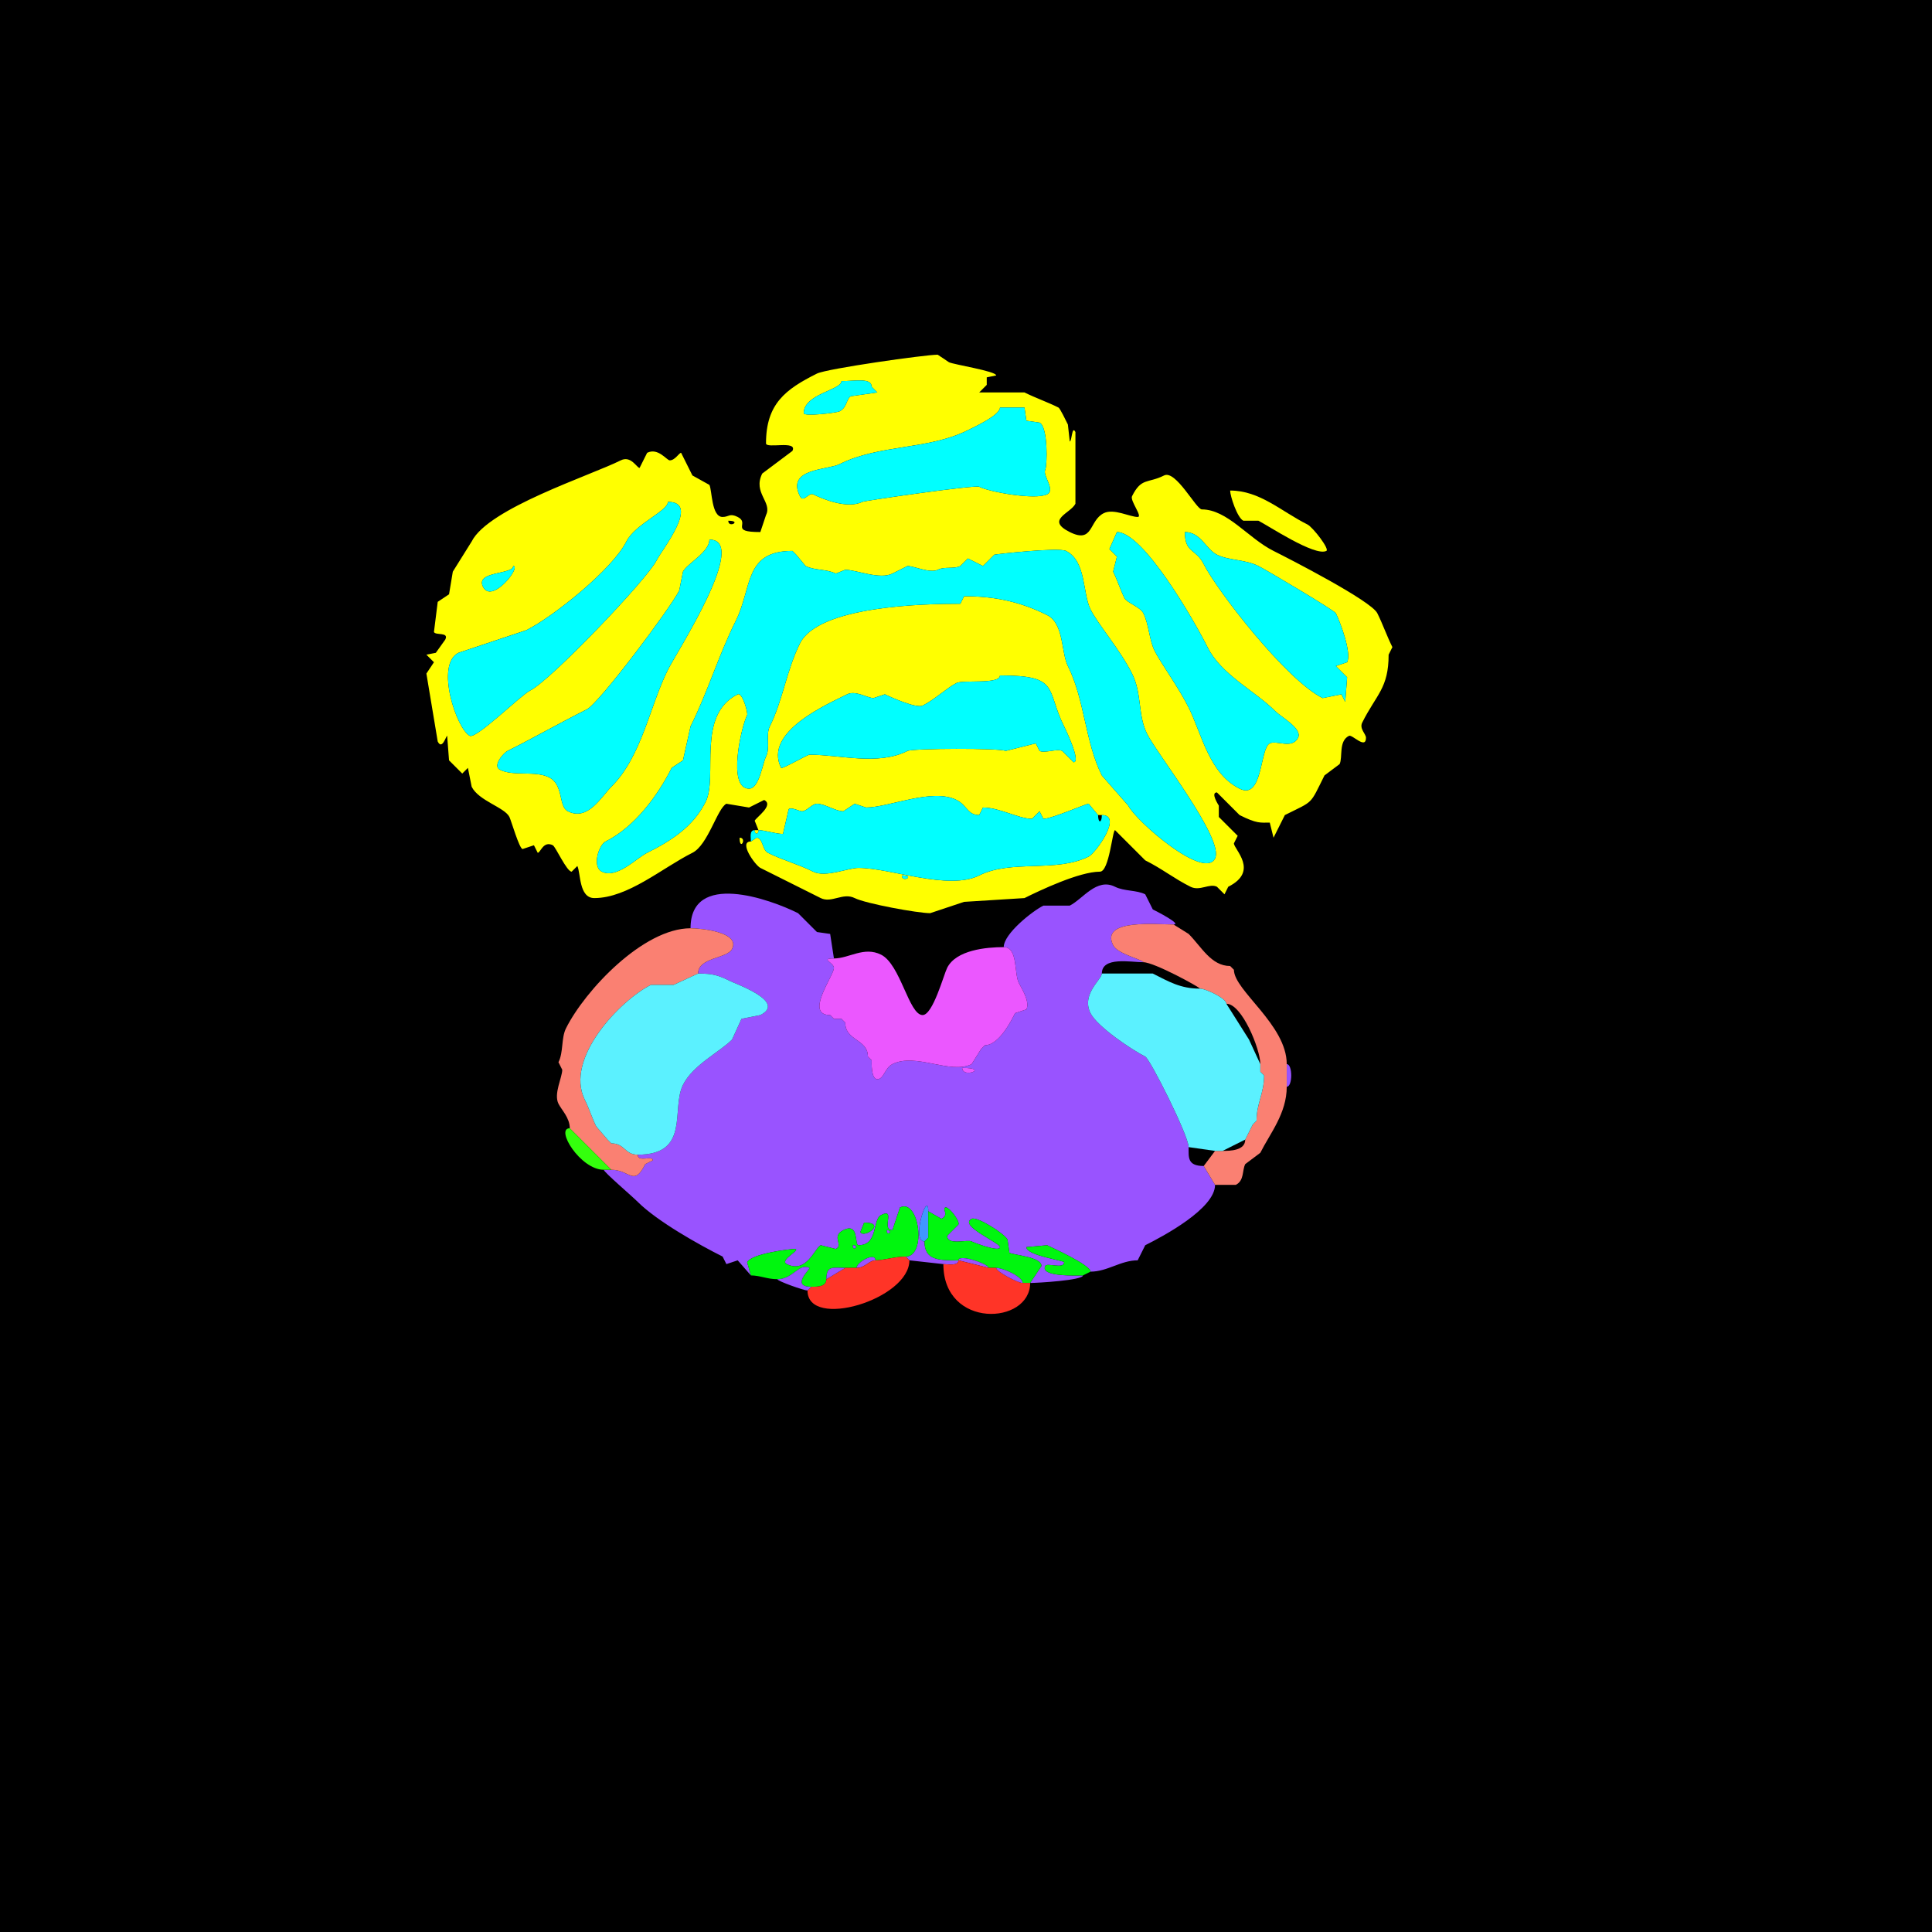 <?xml version="1.0" encoding="UTF-8"?>
<svg xmlns="http://www.w3.org/2000/svg" xmlns:xlink="http://www.w3.org/1999/xlink" width="430px" height="430px" viewBox="0 0 430 430" version="1.1">
<g id="surface1">
<rect x="0" y="0" width="430" height="430" style="fill:rgb(0%,0%,0%);fill-opacity:1;stroke:none;"/>
<path style=" stroke:none;fill-rule:evenodd;fill:rgb(100%,100%,0%);fill-opacity:1;" d="M 200.723 194.844 C 200.723 196.602 203.867 194.844 200.723 194.844 M 222.559 150.332 C 222.559 152.375 214.387 151.27 212.898 152.012 C 210.781 153.07 208.027 155.707 205.344 157.051 C 203.988 157.727 198.219 155.168 196.945 154.531 L 194.422 155.371 C 193.078 155.371 190.418 153.594 188.547 154.531 C 184.07 156.77 169.855 162.922 173.848 170.906 C 174.016 171.25 179.707 167.969 180.148 167.969 C 187.145 167.969 195.332 170.453 201.984 167.129 C 203.145 166.547 222.488 166.465 223.82 167.129 L 230.539 165.449 L 231.375 167.129 C 232.52 167.699 235.273 166.559 236.414 167.129 L 238.938 169.648 C 240.703 169.648 237.102 162.199 236.836 161.672 C 232.691 153.379 236.035 150.332 222.559 150.332 M 114.219 125.977 C 114.219 127.918 105.734 127.066 107.5 130.594 C 109.488 134.574 116.121 125.977 114.219 125.977 M 157.891 120.098 C 157.891 122.922 152.918 125.422 152.012 127.234 L 151.172 131.438 C 149.203 135.367 133.375 156.5 130.594 157.891 C 124.57 160.902 118.859 164.18 112.961 167.129 C 112.035 167.59 109.551 170.465 111.281 171.328 C 114.301 172.84 119.098 171.457 122.195 173.008 C 125.527 174.672 124.227 179.48 126.398 180.566 C 130.836 182.785 133.801 177.363 136.055 175.109 C 142.883 168.281 144.566 157.242 148.652 149.07 C 150.645 145.086 166.891 120.098 157.891 120.098 M 263.711 118.418 C 263.711 123.148 266.164 122.066 267.91 125.555 C 270.801 131.336 286.203 151.289 294.367 155.371 L 298.562 154.531 L 299.406 156.211 L 299.824 150.75 L 297.305 148.234 L 299.824 147.391 C 300.871 145.301 298.289 138.441 297.305 136.477 C 296.988 135.844 281.891 126.879 280.086 125.977 C 277.098 124.484 273.461 124.762 270.852 123.457 C 268.398 122.23 267.27 118.418 263.711 118.418 M 248.594 118.418 L 246.914 122.195 L 248.594 123.875 L 247.754 127.234 C 248.711 129.152 249.371 131.312 250.273 133.117 C 250.793 134.152 253.777 135.082 254.473 136.477 C 255.703 138.934 255.781 142.449 256.992 144.875 C 258.352 147.594 262.234 152.836 264.551 157.469 C 267.484 163.336 269.074 172.121 275.891 175.527 C 281.105 178.137 280.363 166.57 282.609 165.449 C 284.137 164.684 287.598 166.809 288.906 164.188 C 289.918 162.164 285.145 159.59 283.867 158.312 C 279.293 153.734 271.84 150.215 268.75 144.031 C 265.711 137.957 254.438 118.418 248.594 118.418 M 162.09 115.898 C 162.09 117.656 165.234 115.898 162.09 115.898 M 148.652 111.699 C 148.652 113.734 141.348 116.648 139.414 120.516 C 136.316 126.711 123.137 137.266 117.156 140.254 L 102.039 145.293 C 96.781 147.922 101.664 162.32 104.562 163.77 C 106.023 164.5 115.852 154.766 118 153.691 C 122.594 151.395 144.008 128.965 146.133 124.719 C 147.328 122.324 155.953 111.699 148.652 111.699 M 222.559 90.703 C 222.559 92.43 216.75 95.078 215.422 95.742 C 206.559 100.176 195.758 98.855 186.867 103.301 C 184.18 104.645 174.922 104.195 178.047 110.438 C 178.824 111.992 180.004 109.527 180.984 110.02 C 182.82 110.938 188.539 113.383 191.906 111.699 C 192.43 111.438 217.004 107.871 217.938 108.34 C 220.281 109.512 230.441 111.328 233.055 110.02 C 234.988 109.055 232 105.832 232.637 104.562 C 233.074 103.684 233.297 95.023 231.375 94.062 L 228.438 93.641 L 228.016 90.703 L 222.559 90.703 M 187.285 84.824 C 187.285 86.816 178.887 87.66 178.887 91.961 C 178.887 92.754 186.18 91.887 186.867 91.543 C 188.555 90.699 188.367 88.691 189.383 88.184 L 195.266 87.344 L 194.004 86.086 C 194.004 84.031 190.375 84.824 187.285 84.824 M 168.809 184.766 L 167.969 182.664 C 168.371 181.863 172.328 179.176 170.07 178.047 L 166.711 179.727 L 161.672 178.887 C 159.66 179.891 157.574 188.074 154.109 189.805 C 147.418 193.152 139.738 199.883 132.273 199.883 C 128.824 199.883 129.258 194.27 128.496 192.742 L 127.234 194.004 C 126.137 194.004 123.656 188.438 123.039 188.125 C 120.906 187.062 120.297 189.805 119.68 189.805 L 118.836 188.125 L 116.32 188.965 C 115.594 188.965 113.77 182.605 113.379 181.828 C 112.305 179.676 106.555 178.254 104.98 175.109 L 104.141 170.906 L 102.883 172.168 L 99.941 169.227 L 99.523 163.77 C 99.266 163.77 98.422 167.027 97.422 165.031 L 94.902 149.914 L 96.582 147.391 L 94.902 145.711 L 97 145.293 L 99.102 142.352 C 99.977 140.602 96.98 141.473 96.582 140.672 L 97.422 133.953 L 99.941 132.273 L 100.781 127.234 L 104.98 120.516 C 108.676 113.125 131.355 105.863 138.156 102.461 C 140.445 101.316 141.73 104.141 142.352 104.141 L 144.031 100.781 C 146.469 99.562 148.398 102.461 149.07 102.461 C 150.25 102.461 151.133 100.781 151.594 100.781 L 154.109 105.82 L 157.891 107.922 C 158.5 109.141 158.328 115.059 160.828 115.059 C 162.246 115.059 162.375 114.152 164.188 115.059 C 167.047 116.488 162.195 118.418 169.227 118.418 L 170.488 114.641 C 171.934 111.746 167.5 109.699 169.648 105.398 L 176.367 100.359 C 177.594 97.91 170.488 99.934 170.488 98.68 C 170.488 89.879 174.828 86.645 181.828 83.145 C 184.008 82.055 205.871 78.945 208.703 78.945 L 211.219 80.625 C 212.242 81.137 221.719 82.609 221.719 83.562 L 219.617 83.984 L 219.617 85.664 L 217.938 87.344 L 228.016 87.344 C 230.461 88.566 233.117 89.473 235.578 90.703 C 235.938 90.883 237.23 93.594 237.676 94.484 L 238.094 98.262 C 238.582 98.262 238.551 94.551 239.355 96.164 L 239.355 112.117 C 238.281 114.266 232.617 115.68 238.094 118.418 C 243.391 121.066 242.32 115.887 245.656 114.219 C 247.875 113.109 251.488 115.059 253.211 115.059 C 254.406 115.059 251.453 111.438 251.953 110.438 C 254.055 106.234 255.422 107.656 259.094 105.82 C 261.688 104.523 266.242 113.379 267.492 113.379 C 273.156 113.379 277.828 119.809 283.445 122.617 C 286.949 124.367 305.156 133.699 306.543 136.477 C 307.738 138.859 308.68 141.59 309.902 144.031 L 309.062 145.711 C 309.062 153.207 306.328 154.539 303.184 160.828 C 302.504 162.191 304.023 163.352 304.023 164.188 C 304.023 166.914 300.957 163.414 300.242 163.77 C 297.855 164.965 298.902 168.551 298.145 170.07 L 294.785 172.586 C 291.438 179.281 292.496 178.141 285.969 181.406 L 283.445 186.445 L 282.609 183.086 C 280.488 183.086 279.777 183.352 275.891 181.406 L 270.852 176.367 C 269.344 176.367 271.211 179.191 271.27 179.305 L 271.27 181.828 L 275.469 186.023 L 274.629 187.703 C 274.629 189.023 280.328 193.883 273.367 197.363 L 272.531 199.043 L 270.852 197.363 C 269.176 196.527 267.062 198.41 264.969 197.363 C 261.238 195.496 258.719 193.398 254.891 191.484 L 248.172 184.766 C 247.582 184.766 246.891 194.004 244.812 194.004 C 240.227 194.004 231.418 198.184 228.016 199.883 L 214.578 200.723 L 207.023 203.242 C 204.281 203.242 192.719 201.129 190.227 199.883 C 187.605 198.574 185.082 201.09 182.664 199.883 C 177.898 197.5 173.73 195.414 169.227 193.164 C 168.098 192.598 164.266 187.285 167.129 187.285 C 167.129 187.285 168.391 186.445 168.391 186.445 C 169.789 186.445 169.656 189.18 170.906 189.805 C 174.242 191.473 177.586 192.301 180.984 194.004 C 183.73 195.375 188.754 193.164 191.062 193.164 C 198.195 193.164 211.09 198.27 217.938 194.844 C 225.137 191.246 235.062 194.262 242.297 190.645 C 243.852 189.867 249.98 181.406 245.234 181.406 C 245.234 181.406 244.395 181.406 244.395 181.406 C 244.395 181.406 242.297 178.887 242.297 178.887 C 242.031 178.754 234.082 182.246 232.219 182.246 C 232.219 182.246 231.375 180.566 231.375 180.566 C 231.375 180.566 229.695 182.246 229.695 182.246 C 226.789 182.246 222.422 179.727 218.781 179.727 C 218.781 179.727 217.938 181.406 217.938 181.406 C 215.316 181.406 215.273 179.234 212.898 178.047 C 207.457 175.324 197.836 179.727 192.742 179.727 C 192.742 179.727 190.227 178.887 190.227 178.887 C 190.227 178.887 187.703 180.566 187.703 180.566 C 185.926 180.566 183.605 178.887 181.828 178.887 C 180.707 178.887 179.586 180.566 178.469 180.566 C 177.98 180.566 175.852 179.5 175.527 180.148 C 175.527 180.148 174.266 185.605 174.266 185.605 C 172.656 185.605 170.184 184.766 168.809 184.766 M 176.367 122.617 L 177.207 123.457 C 177.207 123.457 179.305 125.977 179.305 125.977 C 181.391 127.02 183.93 126.609 186.023 127.656 C 186.023 127.656 188.125 126.816 188.125 126.816 C 190.57 126.816 195.773 129.078 198.625 127.656 C 198.625 127.656 201.984 125.977 201.984 125.977 C 203.387 125.977 207.031 127.652 208.703 126.816 C 210.246 126.043 212.285 126.703 213.742 125.977 C 213.742 125.977 215.422 124.297 215.422 124.297 C 215.422 124.297 218.781 125.977 218.781 125.977 C 218.781 125.977 221.297 123.457 221.297 123.457 C 221.473 123.371 235.57 121.773 237.258 122.617 C 241.789 124.883 240.914 132.035 242.715 135.633 C 244.387 138.977 249.305 144.613 251.953 149.914 C 254.227 154.461 253.18 159.082 255.312 163.352 C 257.586 167.898 272.559 186.809 270.43 191.062 C 267.984 195.957 252.816 182.715 251.113 179.305 C 251.113 179.305 245.234 172.586 245.234 172.586 C 241.473 165.062 241.449 155.777 237.676 148.234 C 236.156 145.191 236.828 138.781 233.055 136.895 C 227.215 133.973 221.469 132.695 214.578 132.695 C 214.578 132.695 213.742 134.375 213.742 134.375 C 205.645 134.375 182.219 134.848 178.047 143.195 C 175.074 149.137 174.238 155.852 171.328 161.672 C 170.375 163.582 171.488 166.387 170.488 168.391 C 169.703 169.961 168.992 175.527 166.711 175.527 C 161.816 175.527 164.977 161.773 166.289 159.148 C 166.512 158.703 165.238 154.008 164.188 154.531 C 154.883 159.184 159.863 172.84 157.051 178.469 C 154.262 184.039 149.336 187.152 144.031 189.805 C 141.594 191.023 137.258 195.656 133.953 194.004 C 131.723 192.887 133.27 188.047 134.797 187.285 C 141.328 184.02 146.461 176.969 149.492 170.906 C 149.492 170.906 152.012 169.227 152.012 169.227 C 152.012 169.227 153.691 161.672 153.691 161.672 C 157.555 153.945 159.891 145.91 163.77 138.156 C 167.453 130.785 165.566 122.617 176.367 122.617 Z M 176.367 122.617 "/>
<path style=" stroke:none;fill-rule:nonzero;fill:rgb(0%,100%,100%);fill-opacity:1;" d="M 187.285 84.824 C 187.285 86.816 178.887 87.66 178.887 91.961 C 178.887 92.754 186.18 91.887 186.867 91.543 C 188.555 90.699 188.367 88.691 189.383 88.184 L 195.266 87.344 L 194.004 86.086 C 194.004 84.031 190.375 84.824 187.285 84.824 Z M 187.285 84.824 "/>
<path style=" stroke:none;fill-rule:nonzero;fill:rgb(0%,100%,100%);fill-opacity:1;" d="M 222.559 90.703 C 222.559 92.43 216.75 95.078 215.422 95.742 C 206.559 100.176 195.758 98.855 186.867 103.301 C 184.18 104.645 174.922 104.195 178.047 110.438 C 178.824 111.992 180.004 109.527 180.984 110.02 C 182.82 110.938 188.539 113.383 191.906 111.699 C 192.43 111.438 217.004 107.871 217.938 108.34 C 220.281 109.512 230.441 111.328 233.055 110.02 C 234.988 109.055 232 105.832 232.637 104.562 C 233.074 103.684 233.297 95.023 231.375 94.062 L 228.438 93.641 L 228.016 90.703 Z M 222.559 90.703 "/>
<path style=" stroke:none;fill-rule:nonzero;fill:rgb(100%,100%,0%);fill-opacity:1;" d="M 273.789 109.18 C 273.789 110.395 275.348 115.207 276.727 115.898 L 280.086 115.898 C 282.254 116.98 292.633 123.902 295.203 122.617 C 295.992 122.223 292.176 117.324 291.008 116.738 C 285.125 113.797 280.41 109.18 273.789 109.18 Z M 273.789 109.18 "/>
<path style=" stroke:none;fill-rule:nonzero;fill:rgb(0%,100%,100%);fill-opacity:1;" d="M 148.652 111.699 C 148.652 113.734 141.348 116.648 139.414 120.516 C 136.316 126.711 123.137 137.266 117.156 140.254 L 102.039 145.293 C 96.781 147.922 101.664 162.32 104.562 163.77 C 106.023 164.5 115.852 154.766 118 153.691 C 122.594 151.395 144.008 128.965 146.133 124.719 C 147.328 122.324 155.953 111.699 148.652 111.699 Z M 148.652 111.699 "/>
<path style=" stroke:none;fill-rule:nonzero;fill:rgb(0%,100%,100%);fill-opacity:1;" d="M 248.594 118.418 L 246.914 122.195 L 248.594 123.875 L 247.754 127.234 C 248.711 129.152 249.371 131.312 250.273 133.117 C 250.793 134.152 253.777 135.082 254.473 136.477 C 255.703 138.934 255.781 142.449 256.992 144.875 C 258.352 147.594 262.234 152.836 264.551 157.469 C 267.484 163.336 269.074 172.121 275.891 175.527 C 281.105 178.137 280.363 166.57 282.609 165.449 C 284.137 164.684 287.598 166.809 288.906 164.188 C 289.918 162.164 285.145 159.59 283.867 158.312 C 279.293 153.734 271.84 150.215 268.75 144.031 C 265.711 137.957 254.438 118.418 248.594 118.418 Z M 248.594 118.418 "/>
<path style=" stroke:none;fill-rule:nonzero;fill:rgb(0%,100%,100%);fill-opacity:1;" d="M 263.711 118.418 C 263.711 123.148 266.164 122.066 267.91 125.555 C 270.801 131.336 286.203 151.289 294.367 155.371 L 298.562 154.531 L 299.406 156.211 L 299.824 150.75 L 297.305 148.234 L 299.824 147.391 C 300.871 145.301 298.289 138.441 297.305 136.477 C 296.988 135.844 281.891 126.879 280.086 125.977 C 277.098 124.484 273.461 124.762 270.852 123.457 C 268.398 122.23 267.27 118.418 263.711 118.418 Z M 263.711 118.418 "/>
<path style=" stroke:none;fill-rule:nonzero;fill:rgb(0%,100%,100%);fill-opacity:1;" d="M 157.891 120.098 C 157.891 122.922 152.918 125.422 152.012 127.234 L 151.172 131.438 C 149.203 135.367 133.375 156.5 130.594 157.891 C 124.57 160.902 118.859 164.18 112.961 167.129 C 112.035 167.59 109.551 170.465 111.281 171.328 C 114.301 172.84 119.098 171.457 122.195 173.008 C 125.527 174.672 124.227 179.48 126.398 180.566 C 130.836 182.785 133.801 177.363 136.055 175.109 C 142.883 168.281 144.566 157.242 148.652 149.07 C 150.645 145.086 166.891 120.098 157.891 120.098 Z M 157.891 120.098 "/>
<path style=" stroke:none;fill-rule:nonzero;fill:rgb(0%,100%,100%);fill-opacity:1;" d="M 176.367 122.617 C 165.566 122.617 167.453 130.785 163.77 138.156 C 159.891 145.91 157.555 153.945 153.691 161.672 L 152.012 169.227 L 149.492 170.906 C 146.461 176.969 141.328 184.02 134.797 187.285 C 133.27 188.047 131.723 192.887 133.953 194.004 C 137.258 195.656 141.594 191.023 144.031 189.805 C 149.336 187.152 154.262 184.039 157.051 178.469 C 159.863 172.84 154.883 159.184 164.188 154.531 C 165.238 154.008 166.512 158.703 166.289 159.148 C 164.977 161.773 161.816 175.527 166.711 175.527 C 168.992 175.527 169.703 169.961 170.488 168.391 C 171.488 166.387 170.375 163.582 171.328 161.672 C 174.238 155.852 175.074 149.137 178.047 143.195 C 182.219 134.848 205.645 134.375 213.742 134.375 L 214.578 132.695 C 221.469 132.695 227.215 133.973 233.055 136.895 C 236.828 138.781 236.156 145.191 237.676 148.234 C 241.449 155.777 241.473 165.062 245.234 172.586 L 251.113 179.305 C 252.816 182.715 267.984 195.957 270.43 191.062 C 272.559 186.809 257.586 167.898 255.312 163.352 C 253.18 159.082 254.227 154.461 251.953 149.914 C 249.305 144.613 244.387 138.977 242.715 135.633 C 240.914 132.035 241.789 124.883 237.258 122.617 C 235.57 121.773 221.473 123.371 221.297 123.457 L 218.781 125.977 L 215.422 124.297 L 213.742 125.977 C 212.285 126.703 210.246 126.043 208.703 126.816 C 207.031 127.652 203.387 125.977 201.984 125.977 L 198.625 127.656 C 195.773 129.078 190.57 126.816 188.125 126.816 L 186.023 127.656 C 183.93 126.609 181.391 127.02 179.305 125.977 L 177.207 123.457 C 177.207 123.457 176.367 122.617 176.367 122.617 Z M 176.367 122.617 "/>
<path style=" stroke:none;fill-rule:nonzero;fill:rgb(0%,100%,100%);fill-opacity:1;" d="M 114.219 125.977 C 114.219 127.918 105.734 127.066 107.5 130.594 C 109.488 134.574 116.121 125.977 114.219 125.977 Z M 114.219 125.977 "/>
<path style=" stroke:none;fill-rule:nonzero;fill:rgb(0%,100%,100%);fill-opacity:1;" d="M 222.559 150.332 C 222.559 152.375 214.387 151.27 212.898 152.012 C 210.781 153.07 208.027 155.707 205.344 157.051 C 203.988 157.727 198.219 155.168 196.945 154.531 L 194.422 155.371 C 193.078 155.371 190.418 153.594 188.547 154.531 C 184.07 156.77 169.855 162.922 173.848 170.906 C 174.016 171.25 179.707 167.969 180.148 167.969 C 187.145 167.969 195.332 170.453 201.984 167.129 C 203.145 166.547 222.488 166.465 223.82 167.129 L 230.539 165.449 L 231.375 167.129 C 232.52 167.699 235.273 166.559 236.414 167.129 L 238.938 169.648 C 240.703 169.648 237.102 162.199 236.836 161.672 C 232.691 153.379 236.035 150.332 222.559 150.332 Z M 222.559 150.332 "/>
<path style=" stroke:none;fill-rule:nonzero;fill:rgb(0%,100%,100%);fill-opacity:1;" d="M 167.969 184.766 C 166.73 184.766 167.129 186.406 167.129 187.285 C 167.129 187.285 168.391 186.445 168.391 186.445 C 169.789 186.445 169.656 189.18 170.906 189.805 C 174.242 191.473 177.586 192.301 180.984 194.004 C 183.73 195.375 188.754 193.164 191.062 193.164 C 198.195 193.164 211.09 198.27 217.938 194.844 C 225.137 191.246 235.062 194.262 242.297 190.645 C 243.852 189.867 249.98 181.406 245.234 181.406 C 245.234 183.266 244.395 183.266 244.395 181.406 C 244.395 181.406 242.297 178.887 242.297 178.887 C 242.031 178.754 234.082 182.246 232.219 182.246 C 232.219 182.246 231.375 180.566 231.375 180.566 C 231.375 180.566 229.695 182.246 229.695 182.246 C 226.789 182.246 222.422 179.727 218.781 179.727 C 218.781 179.727 217.938 181.406 217.938 181.406 C 215.316 181.406 215.273 179.234 212.898 178.047 C 207.457 175.324 197.836 179.727 192.742 179.727 C 192.742 179.727 190.227 178.887 190.227 178.887 C 190.227 178.887 187.703 180.566 187.703 180.566 C 185.926 180.566 183.605 178.887 181.828 178.887 C 180.707 178.887 179.586 180.566 178.469 180.566 C 177.98 180.566 175.852 179.5 175.527 180.148 C 175.527 180.148 174.266 185.605 174.266 185.605 C 172.656 185.605 170.184 184.766 168.809 184.766 C 168.809 185.762 167.969 185.762 167.969 184.766 Z M 167.969 184.766 "/>
<path style=" stroke:none;fill-rule:nonzero;fill:rgb(100%,100%,0%);fill-opacity:1;" d="M 167.969 184.766 L 168.809 184.766 C 168.809 185.762 167.969 185.762 167.969 184.766 Z M 167.969 184.766 "/>
<path style=" stroke:none;fill-rule:nonzero;fill:rgb(100%,100%,0%);fill-opacity:1;" d="M 164.609 186.445 C 164.609 189.59 166.367 186.445 164.609 186.445 Z M 164.609 186.445 "/>
<path style=" stroke:none;fill-rule:nonzero;fill:rgb(0%,100%,100%);fill-opacity:1;" d="M 200.723 194.844 C 200.723 196.602 203.867 194.844 200.723 194.844 Z M 200.723 194.844 "/>
<path style=" stroke:none;fill-rule:evenodd;fill:rgb(60%,32.549%,100%);fill-opacity:1;" d="M 192.324 272.109 L 191.484 274.211 C 192.25 275.738 197.492 272.109 192.324 272.109 M 214.16 237.676 C 214.16 240.117 220.406 237.676 214.16 237.676 M 241.035 283.867 C 241.035 284.949 230.887 285.547 229.277 285.547 C 229.277 285.547 231.797 281.766 231.797 281.766 C 231.797 279.738 225.762 279.379 224.656 278.828 C 224.656 278.828 224.238 275.891 224.238 275.891 C 223.574 274.559 217.449 270.676 216.258 271.27 C 213.262 272.77 222.559 276.578 222.559 277.57 C 222.559 278.797 216.805 276.582 216.258 276.309 C 215.258 275.809 210.801 277.293 210.801 275.047 C 210.801 275.047 213.32 272.531 213.32 272.531 C 213.695 271.777 211.102 268.391 210.383 268.75 C 209.66 269.109 211.316 270.383 209.539 271.27 C 209.539 271.27 206.602 269.59 206.602 269.59 C 206.602 264.562 202.668 276.309 205.762 276.309 C 205.762 280.543 208.984 280.508 213.32 280.508 C 213.32 281.832 210.922 281.348 209.961 281.348 C 209.961 281.348 202.402 280.508 202.402 280.508 C 202.402 280.508 201.562 279.668 201.562 279.668 C 206.316 279.668 204.59 266.605 200.305 268.75 C 200.305 268.75 198.625 273.789 198.625 273.789 C 195.969 273.789 199.512 268.727 196.102 270.43 C 194.133 271.414 195.52 277.148 191.062 277.148 C 190.133 277.148 191.293 271.996 187.703 273.789 C 184.914 275.184 187.828 277.086 186.023 277.988 C 186.023 277.988 182.664 277.148 182.664 277.148 C 181.316 277.824 179.5 283.543 175.109 281.348 C 173.277 280.434 178.711 277.988 176.789 277.988 C 175.812 277.988 167.246 279.012 166.289 280.93 C 166.289 280.93 167.129 283.867 167.129 283.867 C 167.129 283.867 164.188 280.508 164.188 280.508 C 164.188 280.508 161.672 281.348 161.672 281.348 C 161.672 281.348 160.828 279.668 160.828 279.668 C 155.609 277.059 146.266 271.82 141.934 267.492 C 140.668 266.223 134.375 260.848 134.375 260.352 C 134.375 260.352 136.055 260.352 136.055 260.352 C 140.242 260.352 141.039 264.242 143.613 259.094 C 143.613 259.094 145.293 258.25 145.293 258.25 C 145.293 257.043 141.934 258.805 141.934 256.992 C 153.723 256.992 149.309 246.863 152.012 241.453 C 154.242 236.996 160.113 234.191 162.93 231.375 C 162.93 231.375 165.031 226.758 165.031 226.758 C 165.031 226.758 169.227 225.918 169.227 225.918 C 175.102 222.98 163.844 219.027 162.508 218.359 C 159.898 217.055 158.594 216.68 155.371 216.68 C 155.371 213.051 161.855 213.367 162.93 211.219 C 164.816 207.449 155.996 206.602 153.691 206.602 C 153.691 193.816 171.312 200.086 177.625 203.242 C 177.625 203.242 181.828 207.441 181.828 207.441 C 181.828 207.441 184.766 207.859 184.766 207.859 C 184.766 207.859 185.605 213.32 185.605 213.32 C 182.414 213.32 185.605 214.242 185.605 215.422 C 185.605 217.172 178.961 225.918 184.766 225.918 C 184.766 225.918 185.605 226.758 185.605 226.758 C 185.605 226.758 187.285 226.758 187.285 226.758 C 187.285 226.758 188.125 227.598 188.125 227.598 C 188.125 231.688 193.164 231.219 193.164 235.156 C 193.164 235.156 194.004 235.996 194.004 235.996 C 194.004 236.352 193.836 240.195 195.266 240.195 C 196.723 240.195 196.891 237.699 198.625 236.836 C 203.84 234.227 211.508 239.211 216.258 236.836 C 216.258 236.836 218.359 233.477 218.359 233.477 C 218.359 233.477 219.199 232.637 219.199 232.637 C 222.43 232.637 225.25 226.836 225.918 225.5 C 225.918 225.5 228.438 224.656 228.438 224.656 C 229.301 222.93 227.328 219.918 226.758 218.781 C 225.676 216.617 226.586 210.801 223.398 210.801 C 223.398 207.805 229.801 202.77 232.219 201.562 C 232.219 201.562 238.094 201.562 238.094 201.562 C 241.004 200.109 244.059 195.305 248.172 197.363 C 250.238 198.395 252.93 198.062 254.891 199.043 C 254.891 199.043 256.57 202.402 256.57 202.402 C 257.285 202.758 263.172 205.762 261.191 205.762 C 257.348 205.762 244.797 204.465 247.754 210.383 C 248.742 212.355 254.473 213.621 254.473 214.16 C 251.676 214.16 245.234 212.836 245.234 216.68 C 245.234 218.012 240.598 221.27 242.715 225.5 C 244.223 228.516 251.996 233.707 254.891 235.156 C 255.973 235.695 264.551 252.77 264.551 255.312 C 264.551 257.559 264.234 259.512 267.91 259.512 C 267.91 259.512 270.43 263.711 270.43 263.711 C 270.43 269.008 258.914 275.137 254.891 277.148 C 254.891 277.148 253.211 280.508 253.211 280.508 C 249.43 280.508 246.488 283.027 242.715 283.027 C 242.715 281.535 234 277.621 233.055 277.148 C 233.055 277.148 228.438 277.57 228.438 277.57 C 228.438 279.453 236.836 280.531 236.836 280.93 C 236.836 282.57 233.039 280.961 232.637 281.766 C 231.41 284.223 239.699 283.867 241.035 283.867 Z M 241.035 283.867 "/>
<path style=" stroke:none;fill-rule:nonzero;fill:rgb(98.039%,50.196%,44.706%);fill-opacity:1;" d="M 267.91 259.512 L 270.43 263.711 C 270.43 263.711 275.047 263.711 275.047 263.711 C 276.961 262.754 276.43 260.531 277.148 259.094 C 277.148 259.094 280.508 256.57 280.508 256.57 C 282.66 252.266 286.387 247.816 286.387 241.875 C 286.387 241.875 286.387 236.836 286.387 236.836 C 286.387 228.07 274.629 220.457 274.629 215.84 C 274.629 215.84 273.789 215 273.789 215 C 269.555 215 267.387 210.699 264.551 207.859 C 264.551 207.859 261.191 205.762 261.191 205.762 C 257.348 205.762 244.797 204.465 247.754 210.383 C 248.742 212.355 254.473 213.621 254.473 214.16 C 256.891 214.16 267.07 219.75 267.07 220.039 C 268.348 220.039 272.949 222.199 272.949 223.398 C 276.406 223.398 280.508 233.512 280.508 236.836 C 280.508 236.836 280.508 238.516 280.508 238.516 C 280.508 238.516 281.348 239.355 281.348 239.355 C 281.348 243.414 279.668 245.504 279.668 249.434 C 279.668 249.434 278.828 250.273 278.828 250.273 C 278.828 250.273 277.148 253.633 277.148 253.633 C 277.148 256.098 273.789 256.152 272.109 256.152 C 272.109 256.152 270.43 256.152 270.43 256.152 C 270.43 256.152 267.91 259.512 267.91 259.512 Z M 267.91 259.512 "/>
<path style=" stroke:none;fill-rule:nonzero;fill:rgb(98.039%,50.196%,44.706%);fill-opacity:1;" d="M 141.934 256.992 C 141.934 258.805 145.293 257.043 145.293 258.25 L 143.613 259.094 C 141.039 264.242 140.242 260.352 136.055 260.352 C 136.055 260.352 126.816 251.113 126.816 251.113 C 126.816 248.785 124.988 247.035 124.297 245.656 C 123.188 243.434 125.137 239.82 125.137 238.094 C 125.137 238.094 124.297 236.414 124.297 236.414 C 125.438 234.137 124.879 231.051 125.977 228.859 C 130.18 220.449 143.16 206.602 153.691 206.602 C 155.996 206.602 164.816 207.449 162.93 211.219 C 161.855 213.367 155.371 213.051 155.371 216.68 C 155.371 216.68 149.914 219.199 149.914 219.199 C 149.914 219.199 144.875 219.199 144.875 219.199 C 138.156 222.559 125.539 235.539 130.176 244.812 C 131.18 246.82 131.734 248.77 132.695 250.695 C 132.695 250.695 135.215 253.633 135.215 253.633 C 135.215 253.633 136.055 254.473 136.055 254.473 C 139.074 254.473 139.02 256.992 141.934 256.992 Z M 141.934 256.992 "/>
<path style=" stroke:none;fill-rule:nonzero;fill:rgb(92.157%,34.118%,100%);fill-opacity:1;" d="M 193.164 235.156 L 194.004 235.996 C 194.004 236.352 193.836 240.195 195.266 240.195 C 196.723 240.195 196.891 237.699 198.625 236.836 C 203.84 234.227 211.508 239.211 216.258 236.836 C 216.258 236.836 218.359 233.477 218.359 233.477 C 218.359 233.477 219.199 232.637 219.199 232.637 C 222.43 232.637 225.25 226.836 225.918 225.5 C 225.918 225.5 228.438 224.656 228.438 224.656 C 229.301 222.93 227.328 219.918 226.758 218.781 C 225.676 216.617 226.586 210.801 223.398 210.801 C 219.52 210.801 212.797 211.43 210.801 215.422 C 210.047 216.93 207.633 225.918 205.344 225.918 C 202.293 225.918 200.438 214.648 196.102 212.48 C 192.285 210.57 189 213.32 185.605 213.32 C 182.414 213.32 185.605 214.242 185.605 215.422 C 185.605 217.172 178.961 225.918 184.766 225.918 C 184.766 225.918 185.605 226.758 185.605 226.758 C 185.605 226.758 187.285 226.758 187.285 226.758 C 187.285 226.758 188.125 227.598 188.125 227.598 C 188.125 231.688 193.164 231.219 193.164 235.156 Z M 193.164 235.156 "/>
<path style=" stroke:none;fill-rule:nonzero;fill:rgb(60%,32.549%,100%);fill-opacity:1;" d="M 273.789 215 L 274.629 215.84 C 274.629 215.84 273.789 215 273.789 215 Z M 273.789 215 "/>
<path style=" stroke:none;fill-rule:nonzero;fill:rgb(35.686%,94.51%,100%);fill-opacity:1;" d="M 136.055 254.473 C 139.074 254.473 139.02 256.992 141.934 256.992 C 153.723 256.992 149.309 246.863 152.012 241.453 C 154.242 236.996 160.113 234.191 162.93 231.375 C 162.93 231.375 165.031 226.758 165.031 226.758 C 165.031 226.758 169.227 225.918 169.227 225.918 C 175.102 222.98 163.844 219.027 162.508 218.359 C 159.898 217.055 158.594 216.68 155.371 216.68 C 155.371 216.68 149.914 219.199 149.914 219.199 C 149.914 219.199 144.875 219.199 144.875 219.199 C 138.156 222.559 125.539 235.539 130.176 244.812 C 131.18 246.82 131.734 248.77 132.695 250.695 C 132.695 250.695 135.215 253.633 135.215 253.633 C 135.215 253.633 136.055 254.473 136.055 254.473 Z M 136.055 254.473 "/>
<path style=" stroke:none;fill-rule:nonzero;fill:rgb(35.686%,94.51%,100%);fill-opacity:1;" d="M 270.43 256.152 L 272.109 256.152 C 272.109 256.152 277.148 253.633 277.148 253.633 C 277.148 253.633 278.828 250.273 278.828 250.273 C 278.828 250.273 279.668 249.434 279.668 249.434 C 279.668 245.504 281.348 243.414 281.348 239.355 C 281.348 239.355 280.508 238.516 280.508 238.516 C 280.508 238.516 280.508 236.836 280.508 236.836 C 280.508 236.836 277.988 231.375 277.988 231.375 C 277.988 231.375 272.949 223.398 272.949 223.398 C 272.949 222.199 268.348 220.039 267.07 220.039 C 262.707 220.039 260.125 218.457 256.57 216.68 C 256.57 216.68 245.234 216.68 245.234 216.68 C 245.234 218.012 240.598 221.27 242.715 225.5 C 244.223 228.516 251.996 233.707 254.891 235.156 C 255.973 235.695 264.551 252.77 264.551 255.312 C 264.551 255.312 270.43 256.152 270.43 256.152 Z M 270.43 256.152 "/>
<path style=" stroke:none;fill-rule:nonzero;fill:rgb(60%,32.549%,100%);fill-opacity:1;" d="M 286.387 236.836 C 287.719 236.836 287.719 241.875 286.387 241.875 C 286.387 241.875 286.387 236.836 286.387 236.836 Z M 286.387 236.836 "/>
<path style=" stroke:none;fill-rule:nonzero;fill:rgb(92.157%,34.118%,100%);fill-opacity:1;" d="M 214.16 237.676 C 214.16 240.117 220.406 237.676 214.16 237.676 Z M 214.16 237.676 "/>
<path style=" stroke:none;fill-rule:nonzero;fill:rgb(20.392%,100%,5.098%);fill-opacity:1;" d="M 134.375 260.352 L 136.055 260.352 C 136.055 260.352 126.816 251.113 126.816 251.113 C 123.492 251.113 129.168 260.352 134.375 260.352 Z M 134.375 260.352 "/>
<path style=" stroke:none;fill-rule:nonzero;fill:rgb(60%,32.549%,100%);fill-opacity:1;" d="M 135.215 253.633 L 136.055 254.473 C 136.055 254.473 135.215 253.633 135.215 253.633 Z M 135.215 253.633 "/>
<path style=" stroke:none;fill-rule:nonzero;fill:rgb(25.49%,58.824%,100%);fill-opacity:1;" d="M 206.602 275.469 L 205.762 276.309 C 202.668 276.309 206.602 264.562 206.602 269.59 C 206.602 272.164 206.602 273.301 206.602 275.469 Z M 206.602 275.469 "/>
<path style=" stroke:none;fill-rule:evenodd;fill:rgb(0%,96.471%,5.49%);fill-opacity:1;" d="M 189.805 277.148 C 189.805 278.77 191.426 277.148 189.805 277.148 M 197.363 273.789 C 197.363 275.41 198.984 273.789 197.363 273.789 M 183.926 284.707 C 183.926 286.477 181.797 286.387 180.566 286.387 C 175.824 286.387 180.457 282.344 180.148 282.188 C 177.809 281.02 176.512 284.707 173.008 284.707 C 170.75 284.707 169.145 283.867 167.129 283.867 C 167.129 283.867 166.289 280.93 166.289 280.93 C 167.246 279.012 175.812 277.988 176.789 277.988 C 178.711 277.988 173.277 280.434 175.109 281.348 C 179.5 283.543 181.316 277.824 182.664 277.148 C 182.664 277.148 186.023 277.988 186.023 277.988 C 187.828 277.086 184.914 275.184 187.703 273.789 C 191.293 271.996 190.133 277.148 191.062 277.148 C 195.52 277.148 194.133 271.414 196.102 270.43 C 199.512 268.727 195.969 273.789 198.625 273.789 C 198.625 273.789 200.305 268.75 200.305 268.75 C 204.59 266.605 206.316 279.668 201.562 279.668 C 199.289 279.668 196.605 280.508 194.844 280.508 C 194.844 278.59 190.645 280.914 190.645 282.188 C 190.645 282.188 188.125 282.188 188.125 282.188 C 185.391 282.188 183.926 281.586 183.926 284.707 Z M 183.926 284.707 "/>
<path style=" stroke:none;fill-rule:nonzero;fill:rgb(0%,96.471%,5.49%);fill-opacity:1;" d="M 227.598 285.547 L 229.277 285.547 C 229.277 285.547 231.797 281.766 231.797 281.766 C 231.797 279.738 225.762 279.379 224.656 278.828 C 224.656 278.828 224.238 275.891 224.238 275.891 C 223.574 274.559 217.449 270.676 216.258 271.27 C 213.262 272.77 222.559 276.578 222.559 277.57 C 222.559 278.797 216.805 276.582 216.258 276.309 C 215.258 275.809 210.801 277.293 210.801 275.047 C 210.801 275.047 213.32 272.531 213.32 272.531 C 213.695 271.777 211.102 268.391 210.383 268.75 C 209.66 269.109 211.316 270.383 209.539 271.27 C 209.539 271.27 206.602 269.59 206.602 269.59 C 206.602 272.164 206.602 273.301 206.602 275.469 C 206.602 275.469 205.762 276.309 205.762 276.309 C 205.762 280.543 208.984 280.508 213.32 280.508 C 213.32 279.004 220.039 281.312 220.039 282.188 C 220.039 282.188 221.719 282.188 221.719 282.188 C 223.242 282.188 227.598 284.129 227.598 285.547 Z M 227.598 285.547 "/>
<path style=" stroke:none;fill-rule:nonzero;fill:rgb(0%,96.471%,5.49%);fill-opacity:1;" d="M 192.324 272.109 L 191.484 274.211 C 192.25 275.738 197.492 272.109 192.324 272.109 Z M 192.324 272.109 "/>
<path style=" stroke:none;fill-rule:nonzero;fill:rgb(60%,32.549%,100%);fill-opacity:1;" d="M 197.363 273.789 C 197.363 275.41 198.984 273.789 197.363 273.789 Z M 197.363 273.789 "/>
<path style=" stroke:none;fill-rule:nonzero;fill:rgb(60%,32.549%,100%);fill-opacity:1;" d="M 206.602 275.469 L 205.762 276.309 C 205.762 276.309 206.602 275.469 206.602 275.469 Z M 206.602 275.469 "/>
<path style=" stroke:none;fill-rule:nonzero;fill:rgb(60%,32.549%,100%);fill-opacity:1;" d="M 189.805 277.148 C 189.805 278.77 191.426 277.148 189.805 277.148 Z M 189.805 277.148 "/>
<path style=" stroke:none;fill-rule:nonzero;fill:rgb(0%,96.471%,5.49%);fill-opacity:1;" d="M 242.715 283.027 L 241.035 283.867 C 239.699 283.867 231.41 284.223 232.637 281.766 C 233.039 280.961 236.836 282.57 236.836 280.93 C 236.836 280.531 228.438 279.453 228.438 277.57 C 228.438 277.57 233.055 277.148 233.055 277.148 C 234 277.621 242.715 281.535 242.715 283.027 Z M 242.715 283.027 "/>
<path style=" stroke:none;fill-rule:nonzero;fill:rgb(60%,32.549%,100%);fill-opacity:1;" d="M 194.844 280.508 C 193.48 280.508 192.535 282.188 190.645 282.188 C 190.645 280.914 194.844 278.59 194.844 280.508 Z M 194.844 280.508 "/>
<path style=" stroke:none;fill-rule:nonzero;fill:rgb(100%,20.392%,15.294%);fill-opacity:1;" d="M 180.566 286.387 L 179.727 287.227 C 179.727 296.02 202.402 289.211 202.402 280.508 C 202.402 280.508 201.562 279.668 201.562 279.668 C 199.289 279.668 196.605 280.508 194.844 280.508 C 193.48 280.508 192.535 282.188 190.645 282.188 C 190.645 282.188 188.125 282.188 188.125 282.188 C 188.125 282.188 183.926 284.707 183.926 284.707 C 183.926 286.477 181.797 286.387 180.566 286.387 Z M 180.566 286.387 "/>
<path style=" stroke:none;fill-rule:nonzero;fill:rgb(60%,32.549%,100%);fill-opacity:1;" d="M 213.32 280.508 L 220.039 282.188 C 220.039 281.312 213.32 279.004 213.32 280.508 Z M 213.32 280.508 "/>
<path style=" stroke:none;fill-rule:nonzero;fill:rgb(100%,20.392%,15.294%);fill-opacity:1;" d="M 227.598 285.547 L 229.277 285.547 C 229.277 294.895 209.961 295.848 209.961 281.348 C 210.922 281.348 213.32 281.832 213.32 280.508 C 213.32 280.508 220.039 282.188 220.039 282.188 C 220.039 282.188 221.719 282.188 221.719 282.188 C 221.719 283.023 226.555 285.547 227.598 285.547 Z M 227.598 285.547 "/>
<path style=" stroke:none;fill-rule:nonzero;fill:rgb(60%,32.549%,100%);fill-opacity:1;" d="M 180.566 286.387 L 179.727 287.227 C 178.953 287.227 173.008 285.129 173.008 284.707 C 176.512 284.707 177.809 281.02 180.148 282.188 C 180.457 282.344 175.824 286.387 180.566 286.387 Z M 180.566 286.387 "/>
<path style=" stroke:none;fill-rule:nonzero;fill:rgb(60%,32.549%,100%);fill-opacity:1;" d="M 188.125 282.188 C 185.391 282.188 183.926 281.586 183.926 284.707 C 183.926 284.707 188.125 282.188 188.125 282.188 Z M 188.125 282.188 "/>
<path style=" stroke:none;fill-rule:nonzero;fill:rgb(60%,32.549%,100%);fill-opacity:1;" d="M 221.719 282.188 C 223.242 282.188 227.598 284.129 227.598 285.547 C 226.555 285.547 221.719 283.023 221.719 282.188 Z M 221.719 282.188 "/>
</g>
</svg>

